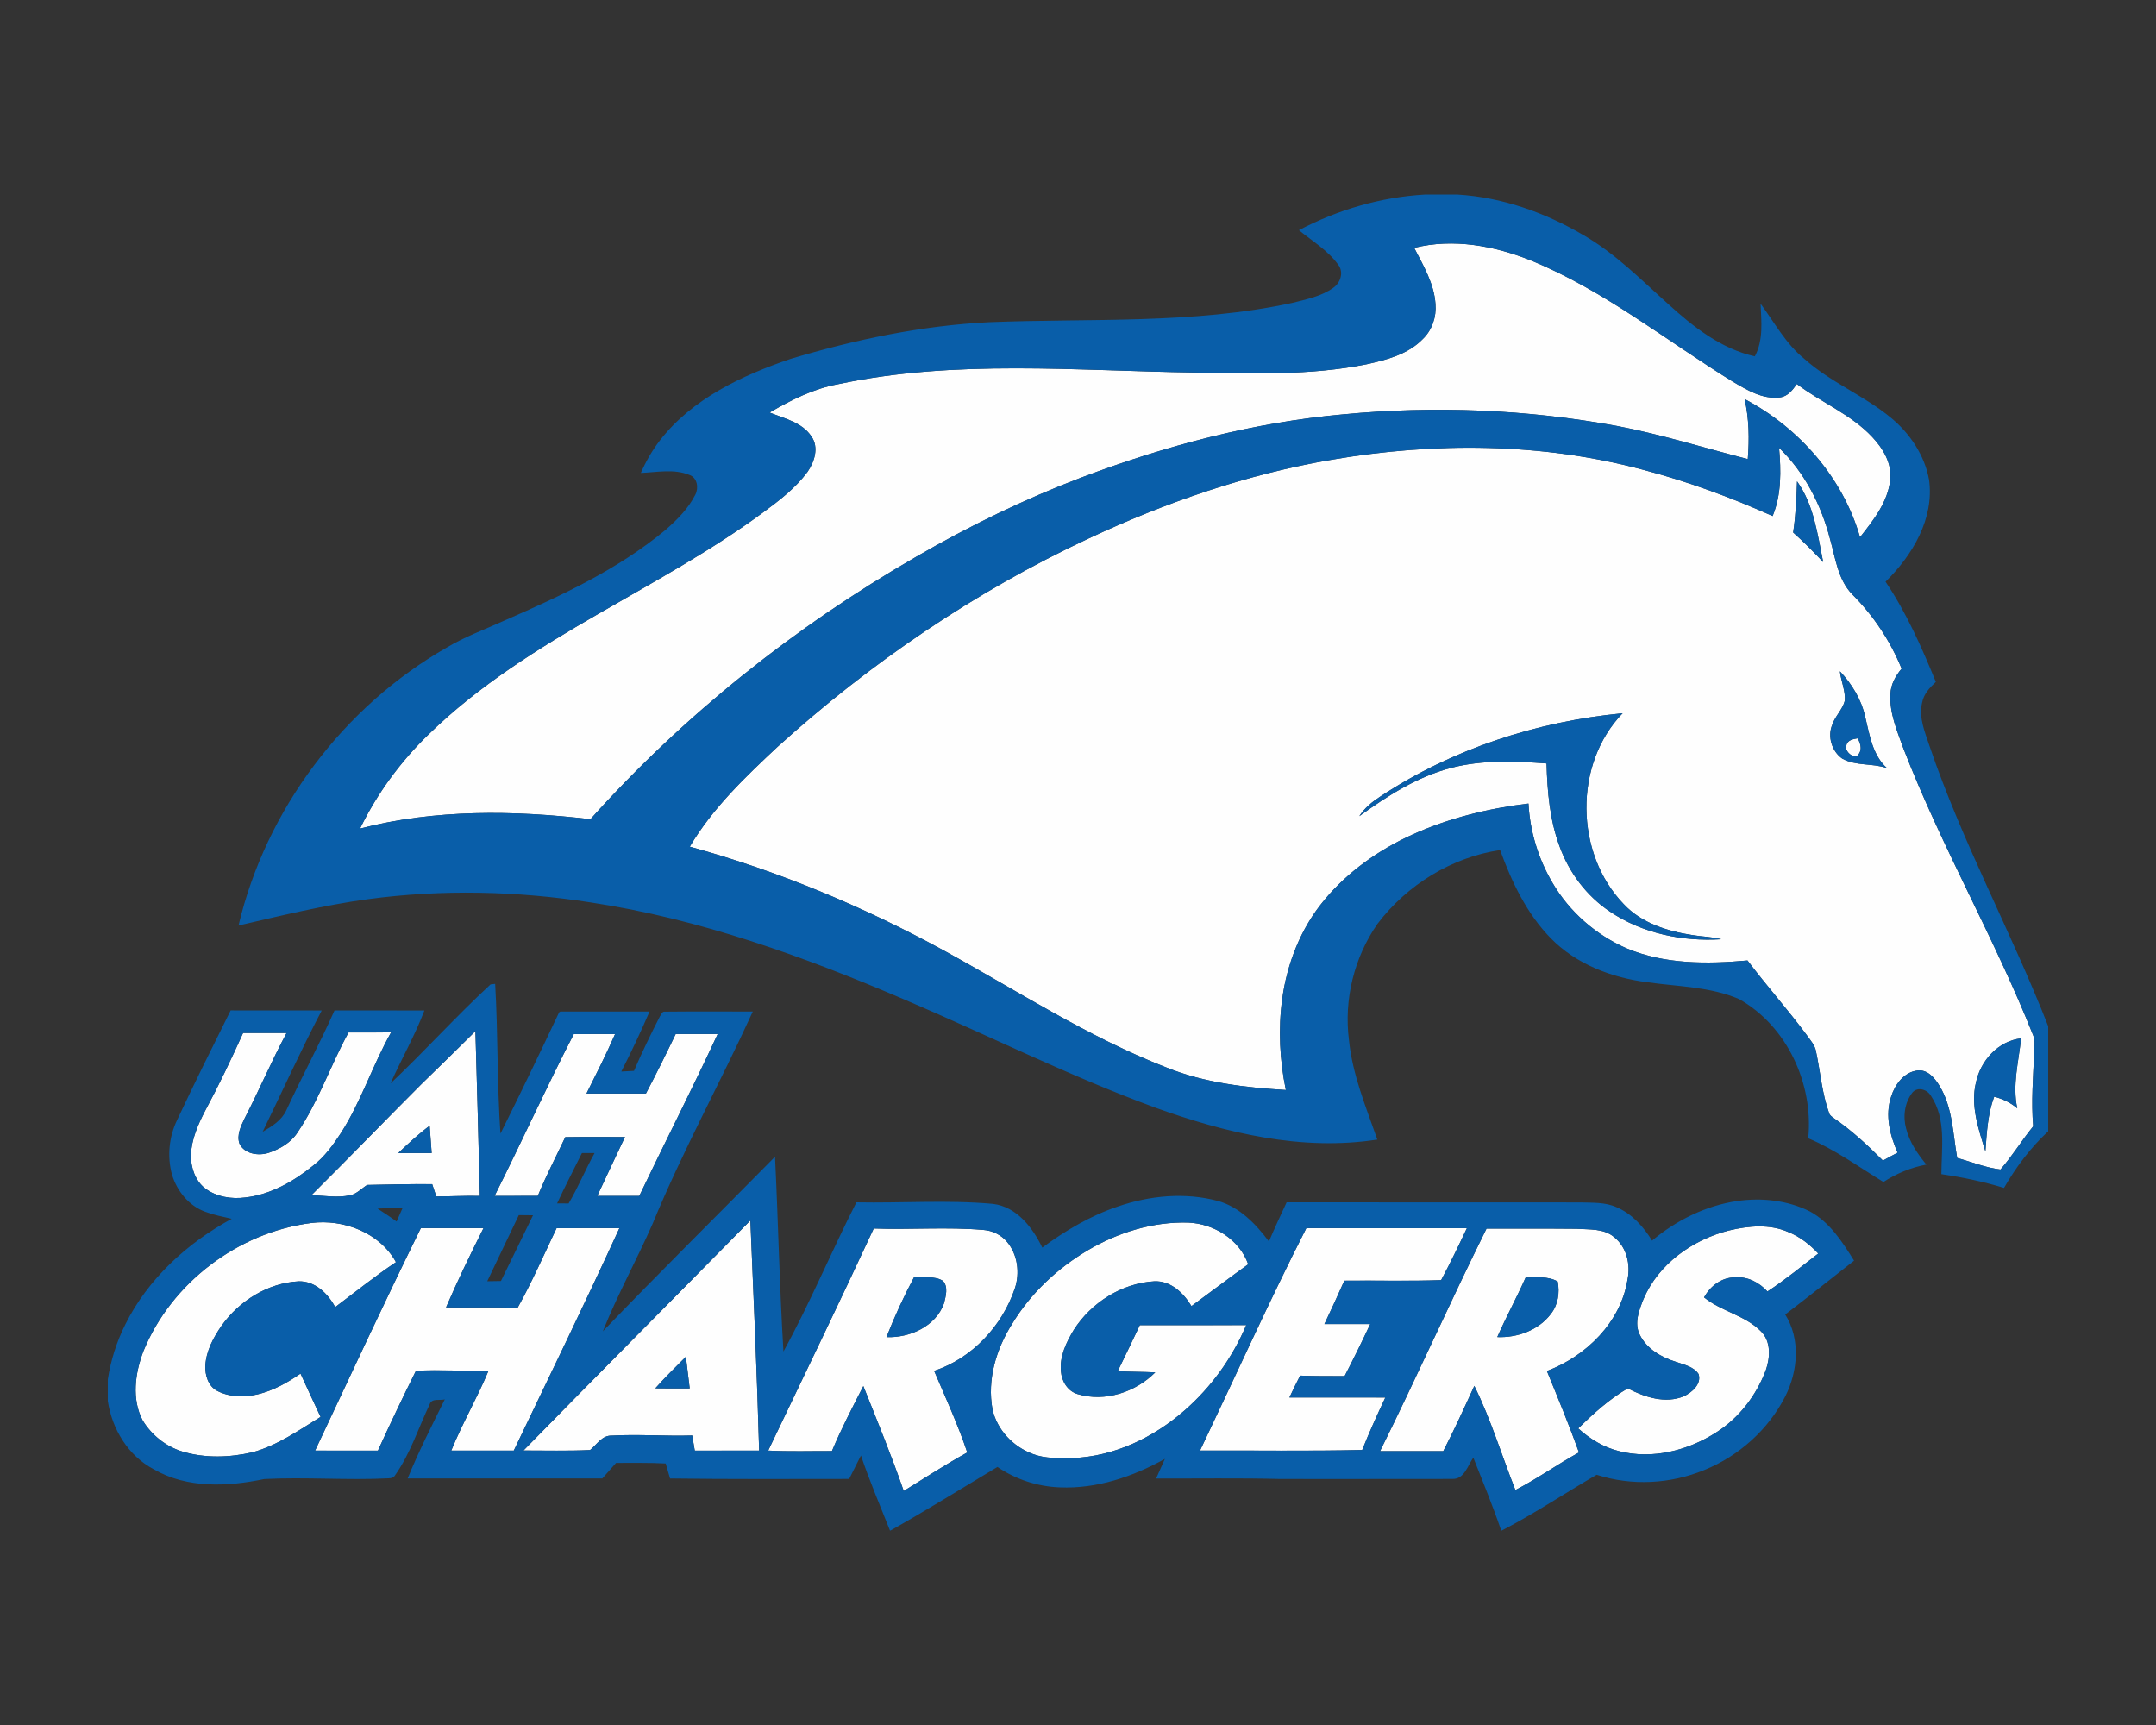 <?xml version="1.0" encoding="UTF-8"?>
<!DOCTYPE svg PUBLIC "-//W3C//DTD SVG 1.1//EN" "http://www.w3.org/Graphics/SVG/1.1/DTD/svg11.dtd">
<!-- Creator: CorelDRAW -->
<svg xmlns="http://www.w3.org/2000/svg" xml:space="preserve" width="2000px" height="1600px" version="1.1" style="shape-rendering:geometricPrecision; text-rendering:geometricPrecision; image-rendering:optimizeQuality; fill-rule:evenodd; clip-rule:evenodd"
viewBox="0 0 2000 1600"
 xmlns:xlink="http://www.w3.org/1999/xlink">
 <rect x="0" y="0" width="2000" height="1600" fill="#333333" stroke="none"/>
 <defs>
  <style type="text/css">
   <![CDATA[
    .fil1 {fill:#095EA9;fill-rule:nonzero}
    .fil0 {fill:#FEFEFE;fill-rule:nonzero}
   ]]>
  </style>
 </defs>
 <g id="Capa_x0020_1">
  <g id="Alabama_x0020_Huntsville_x0020_Chargers.cdr">
   <path class="fil0" d="M1378.95 1139.59c27.81,0.12 55.6,-0.15 83.4,0.14 11.86,0.84 25.38,-0.51 35.07,7.8 11.55,9.21 15.29,25.28 12.35,39.32 -6.25,39.56 -38.33,71.03 -74.79,84.81 10.23,25.06 20.59,50.06 29.76,75.54 -20.03,11 -38.67,24.38 -59.01,34.87 -12.73,-32.2 -22.7,-65.52 -38.09,-96.61 -9.29,20.31 -18.54,40.66 -28.8,60.51 -19.55,0 -39.1,0 -58.64,0 33.9,-68.32 64.86,-138.06 98.75,-206.38zm-167.13 -0.47c49.65,0.02 99.29,-0.04 148.94,0.04 -7.66,16.21 -15.44,32.38 -23.89,48.19 -29.92,1.11 -59.89,0.18 -89.82,0.52 -5.93,13.52 -12.17,26.89 -18.48,40.23 14.16,0.04 28.32,0 42.51,0.02 -7.62,16.23 -15.52,32.32 -23.75,48.23 -13.77,0.04 -27.53,0.08 -41.27,-0.43 -3.39,6.72 -6.77,13.44 -9.93,20.28 29.66,0.08 59.31,0.02 88.97,0.04 -7.56,16.03 -14.9,32.2 -21.48,48.67 -50.13,1.16 -100.29,0.32 -150.43,0.54 32.82,-68.82 64.07,-138.37 98.63,-206.33zm-821.43 0c19.39,0 38.76,-0.02 58.15,0 -12.19,24.22 -24.02,48.63 -34.76,73.53 22.11,0.34 44.25,-0.42 66.35,0.42 13.38,-23.95 24.36,-49.13 36.16,-73.89 19.43,-0.12 38.88,-0.06 58.31,-0.04 -31.7,69.23 -65.12,137.65 -97.99,206.33 -19.34,0 -38.67,0 -58,0 10.24,-25.24 24.07,-48.81 34.51,-73.97 -22.44,0.38 -44.87,-1.25 -67.27,-0.02 -12.19,24.47 -23.95,49.15 -35.28,74.03 -19.43,-0.08 -38.85,-0.02 -58.28,-0.04 32.42,-68.92 64.48,-138.01 98.1,-206.35zm1213.48 2.18c18,-4.33 37.81,-6.22 55.19,1.52 10.68,4.27 19.83,11.53 27.65,19.87 -15.56,11.93 -30.71,24.44 -47.14,35.2 -7.62,-8.39 -18.54,-14.08 -30.09,-13.09 -12.34,-0.06 -22.98,8.08 -28.71,18.56 15.98,13.05 37.91,16.47 52.61,31.35 9.69,9.26 8.77,24.46 4.7,36.17 -8.84,23.37 -24.75,44.3 -45.97,57.7 -26.17,16.87 -59.13,25.24 -89.8,17.53 -14.42,-3.44 -27.37,-11.34 -38.29,-21.23 14.12,-13.74 28.82,-27.18 45.95,-37.13 15.67,8.2 34.96,14.52 52.15,7.3 7.46,-3.62 16.55,-11.34 13.54,-20.61 -4.63,-6.94 -13.56,-8.63 -20.9,-11.25 -13.59,-4.22 -27.33,-12.06 -33.71,-25.32 -5.24,-10.64 -0.6,-22.52 3.42,-32.7 13.86,-32.76 45.56,-55.29 79.4,-63.87zm-594.4 18.14c27.94,-16.4 60.16,-26.39 92.76,-25.47 23.83,1.01 47.54,15.63 55.67,38.68 -17.7,12.73 -35.1,25.9 -52.66,38.81 -7.28,-12.2 -19.32,-23.73 -34.53,-23 -30.18,1.81 -58.36,19.71 -74.57,44.97 -7.02,11.58 -13.38,24.77 -11.95,38.69 0.71,9.15 6.42,18.42 15.61,21 25.32,7.48 53.52,-1.79 71.84,-20.19 -11.59,-0.57 -23.23,-0.43 -34.8,-1.11 6.88,-14.2 13.82,-28.38 20.52,-42.68 32.9,-0.08 65.8,0.04 98.71,-0.06 -12.83,30.31 -32.58,57.72 -57.42,79.32 -28.66,25.08 -65.18,42.56 -103.62,44.01 -12.41,0.04 -25.28,0.72 -37.08,-3.82 -18.06,-6.7 -33.11,-22.35 -37.27,-41.39 -5.11,-27.6 3.46,-55.91 18.2,-79.24 17.16,-28.4 42.09,-51.69 70.59,-68.52zm-876.57 94.12c25.87,-63.63 87.89,-110.52 155.89,-119.22 30.01,-3.78 63.51,9.01 78.52,36.34 -19.43,13.01 -37.69,27.69 -56.38,41.73 -6.75,-12.63 -18.7,-24.35 -33.97,-23.93 -28.39,1.55 -54.74,17.94 -71.15,40.78 -7.7,11.02 -14.5,23.49 -15.31,37.17 -0.46,8.95 2.52,19.17 10.94,23.63 11.49,5.95 25.2,6.08 37.59,3.24 14.46,-3.48 27.62,-10.84 39.74,-19.25 6.12,13.44 12.33,26.83 18.61,40.19 -20.11,12.36 -39.84,26.36 -62.85,32.74 -21.36,4.97 -44.21,5.77 -65.37,-0.63 -15.26,-4.64 -28.49,-15.24 -36.78,-28.78 -10.42,-19.85 -7.08,-43.82 0.52,-64.01zm399.38 -294.38c12.77,-0.12 25.52,-0.06 38.29,-0.04 -8.16,18.71 -17.41,36.91 -26.54,55.17 18.38,-0.02 36.76,0 55.14,0 9.62,-18.18 18.71,-36.66 27.62,-55.19 12.99,0 25.98,-0.02 38.97,0 -23.39,50.48 -48.77,99.98 -72.74,150.16 -12.99,0 -25.99,0 -38.98,0 8.57,-18.24 17.04,-36.5 25.71,-54.67 -18.43,0.04 -36.89,-0.2 -55.35,0.12 -8.59,18.13 -17.9,35.94 -25.52,54.51 -13.38,0.08 -26.75,0.02 -40.11,0.04 25.02,-49.78 47.91,-100.62 73.51,-150.1zm-306.78 -1.06c13.45,0 26.89,-0.02 40.34,0 -13.86,25.88 -25.36,52.91 -38.79,79 -3.46,7.26 -7.75,15.6 -4.87,23.77 4.79,9.57 17.52,11.4 26.89,8.45 10.46,-3.5 20.79,-9.42 26.89,-18.89 19.59,-28.88 30.59,-62.35 47.36,-92.79 13.15,-0.07 26.29,-0.04 39.46,-0.04 -17.15,30.28 -27.69,63.89 -46.5,93.27 -7.24,11.06 -15.12,22.05 -25.7,30.21 -18.14,14.68 -39.44,26.95 -62.99,29.61 -12.85,1.67 -26.75,-0.49 -37.27,-8.41 -9.31,-7.14 -13.23,-19.33 -13.27,-30.67 0.54,-14.7 6.56,-28.46 13.23,-41.31 12.71,-23.59 24.2,-47.79 35.22,-72.2zm1487.24 -266.46c0.78,-5.29 6.37,-6.14 10.68,-6.88 2.09,4.38 4.12,9.71 1.12,14.22 -3.31,6.72 -13.95,-1.83 -11.8,-7.34zm-400.89 -461.77c36.36,-9.11 74.64,-1.89 108.85,11.89 67.57,27.73 124.83,73.99 186.49,112.06 13.26,7.82 27.88,16.77 43.93,14.76 7.22,-0.86 11.84,-6.88 15.68,-12.43 22.73,17.22 50.26,28.06 70.01,49.2 9.98,10.56 18.32,24.43 16.68,39.54 -2.14,20.73 -15.63,37.59 -28.06,53.39 -15.89,-55.28 -56.55,-101.56 -107.06,-128.19 4.19,18.26 4.43,37.11 2.96,55.71 -40.38,-10.36 -80.24,-22.87 -121.21,-30.71 -83.67,-15.45 -169.52,-18.9 -254.21,-10.78 -83.31,7.5 -164.8,29.1 -242.87,58.63 -53.02,20.13 -104.14,45.07 -153.19,73.48 -112.47,64.86 -215.36,146.76 -302.14,243.42 -71,-8.33 -144.06,-9.42 -213.71,8.67 15.87,-32.61 37.63,-62.29 63.73,-87.49 46.24,-45.05 101.37,-79.46 157.04,-111.5 51.74,-29.95 104.54,-58.45 152.75,-93.98 15.06,-11.08 30.26,-22.63 41.49,-37.79 6.51,-9.25 10.88,-22.77 3.76,-32.89 -8.67,-13.21 -25.14,-16.63 -38.84,-22.26 19.81,-11.6 40.69,-22.1 63.45,-26.26 108.91,-23.27 220.77,-12.37 331.08,-10.84 53.12,0.98 106.86,2.89 159.27,-7.65 18.62,-4.08 38.51,-9.27 52.15,-23.47 8.64,-8.3 12.73,-20.57 11.74,-32.4 -1.27,-18.96 -11.26,-35.64 -19.77,-52.11zm-76.54 196.52c95.53,-16.4 194.92,-15.87 288.9,9.29 41.21,10.78 81.29,25.56 120.15,42.93 8.33,-19.99 7.82,-42.13 5.97,-63.29 23.75,22.83 39.16,53.08 47.33,84.77 5.04,17.56 7.2,37.45 20.55,51.15 19.61,19.67 35.32,43.18 45.81,68.94 -5.57,6.68 -10.09,14.6 -10.35,23.51 -1.11,17.76 6.27,34.47 12.14,50.84 35.12,90.71 84.21,175.2 120.17,265.56 2.23,5.01 1.01,10.6 1.09,15.91 -1.03,22.88 -2.92,45.81 -0.99,68.7 -10.6,12.99 -19.29,27.41 -30.35,40.04 -13.87,-1.63 -26.79,-7.08 -40.16,-10.7 -4.02,-22.54 -4.16,-46.82 -16.43,-66.93 -4.41,-7.16 -11,-15.32 -20.43,-14.2 -12.55,1.55 -20.92,13.07 -24.44,24.36 -5.79,17.25 -1.05,35.77 6.03,51.86 -4.6,2.38 -9.11,4.83 -13.59,7.35 -14.12,-14.14 -28.82,-27.82 -45.31,-39.16 -1.81,-1.43 -4.05,-2.66 -4.69,-5.01 -6.56,-18.24 -8,-37.73 -11.99,-56.59 -0.94,-6.26 -5.43,-11.01 -8.95,-15.99 -17.47,-23.55 -37.06,-45.44 -54.7,-68.87 -37.49,3.44 -76.77,3.62 -112.06,-11.2 -28.52,-12.41 -53.12,-33.85 -68.8,-60.76 -13.2,-22.28 -20.94,-47.74 -22.33,-73.6 -36.98,4.44 -73.61,13.41 -107.62,28.78 -31.25,14.15 -60.03,34.45 -81.99,60.99 -21.54,25.87 -34.31,58.37 -38.84,91.57 -3.78,28.04 -2.35,56.68 3.38,84.37 -37.45,-2.27 -75.42,-6.64 -110.49,-20.75 -73.09,-28.38 -138.98,-71.52 -207.49,-109.03 -74.44,-40.56 -153.18,-73.47 -234.97,-95.93 21.2,-35.74 51.53,-64.68 81.65,-92.82 86.06,-77.79 183.06,-143.84 288.24,-192.99 71.74,-33.61 147.34,-59.75 225.56,-73.1zm431.71 20.02c-0.48,15.87 -1.22,31.72 -3.6,47.45 9.72,8.67 18.87,17.94 27.82,27.43 -5.19,-25.62 -8.61,-53.09 -24.22,-74.88zm39.77 176.2c0.98,9.18 5.25,17.98 4.56,27.3 -2.09,8.26 -9.01,14.23 -11.64,22.3 -4.67,10.88 -0.41,24.72 9.25,31.41 12.71,7.08 28.01,4.07 41.47,8.81 -13.54,-12.2 -16.11,-30.91 -20.21,-47.64 -3.52,-15.99 -12.33,-30.35 -23.43,-42.18zm-426.07 115.99c-7.58,4.93 -14.86,10.7 -19.79,18.42 26.08,-18.82 53.8,-36.66 85.27,-44.83 28.86,-7.52 58.99,-6.25 88.45,-4.08 0.69,26.04 2.94,52.49 12.13,77.07 8.81,24.27 25.1,45.95 46.66,60.33 30.07,20.28 67.4,27.94 103.27,25.67 -8.68,-2.3 -17.71,-2.36 -26.52,-3.83 -23.25,-3.54 -47.45,-11.08 -63.96,-28.74 -45.31,-46.98 -46.64,-129.8 -1.02,-177.06 -79.44,7.68 -157.7,32.98 -224.49,77.05zm552.27 265.43c-5.21,21.68 2.41,43.34 8.76,63.88 1.27,-17.08 2.08,-34.51 8.15,-50.72 7.84,1.99 15.23,5.51 21.4,10.8 -4.67,-21.64 1.31,-43.35 3.56,-64.88 -21.22,2.39 -37.61,20.63 -41.87,40.92zm-1391.96 -47.62c1.43,50.94 2.94,101.9 4.11,152.87 -13.48,-0.34 -26.95,0.46 -40.41,0.46 -1.28,-3.82 -2.55,-7.64 -3.82,-11.42 -20.11,-0.18 -40.22,0.32 -60.31,0.74 -5.23,3.26 -9.56,8.33 -15.89,9.59 -11.83,2.58 -23.99,0.25 -35.92,-0.02 34.21,-33.97 67.72,-68.64 101.79,-102.75 16.95,-16.35 33.66,-32.96 50.45,-49.47zm-71.63 113.07c10.34,0 20.69,0 31.03,0 -0.68,-8.43 -1.25,-16.88 -1.87,-25.32 -10.36,7.68 -19.77,16.51 -29.16,25.32zm116.2 275.89c69.87,-71.4 140.46,-142.15 210.49,-213.39 2.98,71.14 6.16,142.29 8.13,213.47 -19.91,0.04 -39.8,-0.06 -59.71,0.04 -0.79,-4.69 -1.55,-9.39 -2.38,-14.04 -24.9,0.77 -49.81,-1.29 -74.71,0.12 -8.97,-0.34 -13.84,8.41 -20.05,13.38 -20.56,0.98 -41.19,0.36 -61.77,0.42zm122.32 -57.7c10.62,0.18 21.24,0.1 31.88,0.08 -1.21,-9.78 -2.37,-19.57 -3.56,-29.34 -9.55,9.65 -19.35,19.06 -28.32,29.26zm202.61 -148.23c33.93,1.27 67.97,-1.62 101.86,1.35 8.43,0.61 16.53,4.69 21.93,11.21 9.73,11.72 11.9,28.69 7.14,42.95 -11.83,34.94 -39.58,64.86 -74.9,76.57 10.66,25.04 22.08,49.82 30.73,75.68 -20.11,11.14 -39.42,23.65 -58.95,35.72 -11.38,-32.86 -24.6,-65.02 -37.47,-97.32 -10.15,19.87 -20.53,39.66 -29.12,60.27 -19.71,-0.08 -39.44,0.59 -59.13,-0.44 32.85,-68.56 65.91,-137.02 97.91,-205.99zm37.65 44.67c-9.7,18.16 -18.33,36.91 -25.85,56.09 21.56,0.83 45.8,-9.97 53.4,-31.39 1.59,-6.6 4.16,-15.28 -1.07,-20.82 -7.86,-4.92 -17.74,-2.45 -26.48,-3.88zm567.07 0.81c-8.31,18.64 -18.08,36.58 -26.31,55.23 18.68,0.76 38.29,-6.32 49.76,-21.53 6.67,-8.42 8.28,-19.64 6.31,-29.98 -9.07,-5.21 -19.77,-3.72 -29.76,-3.72z"/>
   <path class="fil1" d="M455.07 913.07c1.07,-0.12 3.2,-0.36 4.27,-0.48 2.69,46.27 1.71,92.65 4.9,138.91 18.57,-37.29 36.63,-74.86 54.43,-112.51l1.14 -0.76c27.56,0 55.15,-0.02 82.72,0.02 -8.1,18.84 -16.85,37.39 -26.18,55.65 3.9,-0.24 7.84,-0.43 11.78,-0.63 7.3,-17.11 15.51,-33.81 23.94,-50.38 1.32,-1.71 2.07,-5.08 4.88,-4.54 27.13,-0.32 54.26,-0.02 81.39,-0.12 -30.12,66.06 -65.36,129.7 -92.97,196.91 -14.76,33.53 -32.56,65.67 -46.16,99.72 52.53,-54.67 106.51,-107.94 159.73,-161.92 2.96,60.19 4.16,120.48 7.82,180.62 24.74,-45.03 44.37,-92.6 67.68,-138.35 42.17,0.83 84.41,-2.39 126.48,1.41 22.04,2.57 36.99,21.88 45.94,40.58 21.42,-15.78 44.62,-29.52 69.92,-38.05 29.71,-10.27 62.53,-13.43 93.14,-5.19 20.03,5.67 35.04,21.34 47.18,37.53 5.19,-12.21 10.8,-24.25 16.42,-36.28 90.96,0.12 181.89,-0.04 272.85,0.08 11.16,0.4 22.85,-0.32 33.25,4.47 14.27,6.05 24.93,18 32.88,30.97 22.44,-18.81 49.69,-32.38 78.78,-36.71 22.82,-3.33 46.9,-0.78 67.65,9.64 18.5,9.99 30.15,28.31 40.97,45.65 -21.3,16.63 -42.34,33.57 -63.86,49.94 14.32,22.81 11.85,52.43 0.12,75.8 -15.64,30.87 -43.05,55.41 -75.05,68.4 -31.48,13.03 -67.48,14.98 -99.98,4.44 -29.4,17.06 -57.7,36.02 -87.89,51.67l-2.51 0 1.81 -0.02c-7.78,-22.81 -16.95,-45.13 -25.82,-67.53 -5.27,7.3 -8.33,20.17 -19.41,19.75 -53.14,0.14 -106.27,0.02 -159.41,0.06 -38.47,-0.97 -76.96,-0.31 -115.44,-0.47 2.68,-6.09 5.39,-12.16 8.13,-18.2 -29.67,16.55 -63.27,27.94 -97.6,26.45 -20.54,-0.81 -40.73,-7.34 -57.71,-18.95 -32.98,19.75 -65.6,40.07 -99.11,58.91l-0.62 0c-9.15,-23.11 -18.96,-45.97 -26.91,-69.54 -3.68,7.22 -7.32,14.49 -10.94,21.74 -55.37,0.04 -110.75,0.34 -166.12,-0.41 -1.35,-4.64 -2.72,-9.27 -4.06,-13.91 -15.33,-0.87 -30.71,-0.45 -46.04,-0.55 -4.3,4.77 -8.55,9.58 -12.77,14.44 -60.19,-0.02 -120.37,0.06 -180.56,-0.04 10.21,-25.02 22.48,-49.11 34.45,-73.3 -4.63,1.24 -11.99,-1.37 -14,4.42 -10.44,22.04 -17.9,45.74 -32.06,65.85 -1.16,2.23 -3.58,2.91 -5.93,2.93 -38.45,1.95 -76.99,-1.28 -115.42,0.67 -33.87,7.08 -71.58,8.93 -102.55,-9.05 -23.69,-12.39 -38.74,-37.31 -42.64,-63.32l0 -20.05c2.7,-17.58 8.13,-34.73 16.05,-50.64 21.02,-42.53 57.56,-75.84 98.87,-98.32 -8.15,-1.86 -16.41,-3.52 -24.29,-6.42 -15.27,-5.41 -26.47,-19.27 -31.08,-34.51 -4.64,-16.86 -2.81,-35.36 4.91,-51.05 16.01,-34 32.72,-67.67 49.49,-101.3 28.16,0.1 56.32,0 84.49,0.06 -19.4,36.95 -36.54,75.02 -54.82,112.51 8.55,-4.97 17.58,-10.5 21.92,-19.83 14.4,-31.14 30.83,-61.32 44.75,-92.68 27.79,-0.02 55.59,-0.06 83.38,0.04 -8.81,23.29 -21.3,44.93 -31.41,67.64 31.65,-29.89 60.82,-62.31 92.81,-91.87zm152.85 374.62c8.97,-10.2 18.77,-19.61 28.32,-29.26 1.19,9.77 2.35,19.56 3.56,29.34 -10.64,0.02 -21.26,0.1 -31.88,-0.08zm807.33 -102.75c9.99,0 20.69,-1.49 29.76,3.72 1.97,10.34 0.36,21.56 -6.31,29.98 -11.47,15.21 -31.08,22.29 -49.76,21.53 8.23,-18.65 18,-36.59 26.31,-55.23zm-567.07 -0.81c8.74,1.43 18.62,-1.04 26.48,3.88 5.23,5.54 2.66,14.22 1.07,20.82 -7.6,21.42 -31.84,32.22 -53.4,31.39 7.52,-19.18 16.15,-37.93 25.85,-56.09zm-478.78 -114.63c9.39,-8.81 18.8,-17.64 29.16,-25.32 0.62,8.44 1.19,16.89 1.87,25.32 -10.34,0 -20.69,0 -31.03,0zm1463.59 -65.45c4.26,-20.29 20.65,-38.53 41.87,-40.92 -2.25,21.53 -8.23,43.24 -3.56,64.88 -6.17,-5.29 -13.56,-8.81 -21.4,-10.8 -6.07,16.21 -6.88,33.64 -8.15,50.72 -6.35,-20.54 -13.97,-42.2 -8.76,-63.88zm-552.27 -265.43c66.79,-44.07 145.05,-69.37 224.49,-77.05 -45.62,47.26 -44.29,130.08 1.02,177.06 16.51,17.66 40.71,25.2 63.96,28.74 8.81,1.47 17.84,1.53 26.52,3.83 -35.87,2.27 -73.2,-5.39 -103.27,-25.67 -21.56,-14.38 -37.85,-36.06 -46.66,-60.33 -9.19,-24.58 -11.44,-51.03 -12.13,-77.07 -29.46,-2.17 -59.59,-3.44 -88.45,4.08 -31.47,8.17 -59.19,26.01 -85.27,44.83 4.93,-7.72 12.21,-13.49 19.79,-18.42zm386.3 -292.19c15.61,21.79 19.03,49.26 24.22,74.88 -8.95,-9.49 -18.1,-18.76 -27.82,-27.43 2.38,-15.73 3.12,-31.58 3.6,-47.45zm-345.09 -265.99l29.94 0c41.37,2.45 81.34,16.65 116.89,37.57 29.61,16.99 53.64,41.55 78.9,64.15 23.15,21.04 48.95,41.45 80.19,48.35 8.08,-15.06 6.07,-32.42 5.33,-48.79 12.99,17.5 23.45,37.33 40.72,51.22 24.32,21.79 55.41,33.93 80.45,54.75 17.52,14.46 31.01,34.73 35.11,57.24 5.03,36.18 -15.44,70.19 -40.34,94.64 19.43,28.86 33.53,60.84 46.64,92.94 -5.67,5.29 -11.34,11.32 -12.73,19.25 -3.34,13.93 2.69,27.49 6.96,40.46 30.29,89.16 75.72,172.08 110.01,259.64l0 97.48c-16.35,15.19 -29.87,33.17 -40.99,52.48 -19,-5.78 -38.47,-9.86 -58.1,-12.76 0.08,-24.13 4.64,-50.92 -9.47,-72.28 -3.24,-6.05 -12.23,-9.21 -17.28,-3.54 -7.32,9.3 -9.09,22.23 -5.97,33.51 3.09,12.67 10.68,23.53 18.8,33.47 -14.22,2.63 -27.71,8.22 -39.82,16.11 -22.97,-13.96 -44.83,-30.07 -69.77,-40.51 4.99,-50.38 -19.57,-104.18 -64.36,-129.22 -26.7,-11.44 -56.33,-11.42 -84.65,-15.5 -32.94,-4.09 -66.06,-16.62 -89.65,-40.65 -22.39,-22.83 -36.39,-52.25 -47.19,-81.99 -44.96,6.73 -86.36,32.29 -113.71,68.4 -21.62,30.99 -31.31,70.2 -26.5,107.69 3.19,32.18 15.78,62.21 26.32,92.46 -70.05,10.92 -140.72,-6.1 -206.4,-29.79 -79.16,-29.06 -154.62,-67.01 -232.13,-100.03 -93.3,-39.99 -189.8,-74.76 -290.56,-90.04 -68.62,-10.76 -138.79,-12.39 -207.67,-3.06 -40.38,5.53 -80.01,15.18 -119.65,24.37 25.49,-107.63 97.38,-203.06 193.32,-257.91 16.73,-10.01 35.11,-16.69 52.81,-24.72 52.71,-23 105.83,-47.46 150.3,-84.57 10.64,-9.33 20.91,-19.67 27.33,-32.42 3.22,-6.19 1.93,-15.7 -5.35,-18.28 -14.4,-5.91 -30.19,-2.53 -45.19,-1.89 4.7,-10.78 10.62,-21.03 17.8,-30.33 29.98,-38.55 75.9,-60.07 121.09,-75.44 59.87,-17.93 121.57,-30.93 184.12,-34.04 93.96,-3.79 189.19,2.13 281.73,-18.02 12.91,-3.28 26.58,-6 37.61,-13.9 6.49,-4.47 9.79,-14 4.96,-20.84 -9.55,-13.63 -24.19,-22.26 -36.86,-32.62 36.14,-19.04 76.2,-30.69 117.01,-33.04zm-10.08 49.45c8.51,16.47 18.5,33.15 19.77,52.11 0.99,11.83 -3.1,24.1 -11.74,32.4 -13.64,14.2 -33.53,19.39 -52.15,23.47 -52.41,10.54 -106.15,8.63 -159.27,7.65 -110.31,-1.53 -222.17,-12.43 -331.08,10.84 -22.76,4.16 -43.64,14.66 -63.45,26.26 13.7,5.63 30.17,9.05 38.84,22.26 7.12,10.12 2.75,23.64 -3.76,32.89 -11.23,15.16 -26.43,26.71 -41.49,37.79 -48.21,35.53 -101.01,64.03 -152.75,93.98 -55.67,32.04 -110.8,66.45 -157.04,111.5 -26.1,25.2 -47.86,54.88 -63.73,87.49 69.65,-18.09 142.71,-17 213.71,-8.67 86.78,-96.66 189.67,-178.56 302.14,-243.42 49.05,-28.41 100.17,-53.35 153.19,-73.48 78.07,-29.53 159.56,-51.13 242.87,-58.63 84.69,-8.12 170.54,-4.67 254.21,10.78 40.97,7.84 80.83,20.35 121.21,30.71 1.47,-18.6 1.23,-37.45 -2.96,-55.71 50.51,26.63 91.17,72.91 107.06,128.19 12.43,-15.8 25.92,-32.66 28.06,-53.39 1.64,-15.11 -6.7,-28.98 -16.68,-39.54 -19.75,-21.14 -47.28,-31.98 -70.01,-49.2 -3.84,5.55 -8.46,11.57 -15.68,12.43 -16.05,2.01 -30.67,-6.94 -43.93,-14.76 -61.66,-38.07 -118.92,-84.33 -186.49,-112.06 -34.21,-13.78 -72.49,-21 -108.85,-11.89zm-76.54 196.52c-78.22,13.35 -153.82,39.49 -225.56,73.1 -105.18,49.15 -202.18,115.2 -288.24,192.99 -30.12,28.14 -60.45,57.08 -81.65,92.82 81.79,22.46 160.53,55.37 234.97,95.93 68.51,37.51 134.4,80.65 207.49,109.03 35.07,14.11 73.04,18.48 110.49,20.75 -5.73,-27.69 -7.16,-56.33 -3.38,-84.37 4.53,-33.2 17.3,-65.7 38.84,-91.57 21.96,-26.54 50.74,-46.84 81.99,-60.99 34.01,-15.37 70.64,-24.34 107.62,-28.78 1.39,25.86 9.13,51.32 22.33,73.6 15.68,26.91 40.28,48.35 68.8,60.76 35.29,14.82 74.57,14.64 112.06,11.2 17.64,23.43 37.23,45.32 54.7,68.87 3.52,4.98 8.01,9.73 8.95,15.99 3.99,18.86 5.43,38.35 11.99,56.59 0.64,2.35 2.88,3.58 4.69,5.01 16.49,11.34 31.19,25.02 45.31,39.16 4.48,-2.52 8.99,-4.97 13.59,-7.35 -7.08,-16.09 -11.82,-34.61 -6.03,-51.86 3.52,-11.29 11.89,-22.81 24.44,-24.36 9.43,-1.12 16.02,7.04 20.43,14.2 12.27,20.11 12.41,44.39 16.43,66.93 13.37,3.62 26.29,9.07 40.16,10.7 11.06,-12.63 19.75,-27.05 30.35,-40.04 -1.93,-22.89 -0.04,-45.82 0.99,-68.7 -0.08,-5.31 1.14,-10.9 -1.09,-15.91 -35.96,-90.36 -85.05,-174.85 -120.17,-265.56 -5.87,-16.37 -13.25,-33.08 -12.14,-50.84 0.26,-8.91 4.78,-16.83 10.35,-23.51 -10.49,-25.76 -26.2,-49.27 -45.81,-68.94 -13.35,-13.7 -15.51,-33.59 -20.55,-51.15 -8.17,-31.69 -23.58,-61.94 -47.33,-84.77 1.85,21.16 2.36,43.3 -5.97,63.29 -38.86,-17.37 -78.94,-32.15 -120.15,-42.93 -93.98,-25.16 -193.37,-25.69 -288.9,-9.29zm471.48 196.22c11.1,11.83 19.91,26.19 23.43,42.18 4.1,16.73 6.67,35.44 20.21,47.64 -13.46,-4.74 -28.76,-1.73 -41.47,-8.81 -9.66,-6.69 -13.92,-20.53 -9.25,-31.41 2.63,-8.07 9.55,-14.04 11.64,-22.3 0.69,-9.32 -3.58,-18.12 -4.56,-27.3zm5.95 69.03c-2.15,5.51 8.49,14.06 11.8,7.34 3,-4.51 0.97,-9.84 -1.12,-14.22 -4.31,0.74 -9.9,1.59 -10.68,6.88zm-1271.71 264.77c-16.79,16.51 -33.5,33.12 -50.45,49.47 -34.07,34.11 -67.58,68.78 -101.79,102.75 11.93,0.27 24.09,2.6 35.92,0.02 6.33,-1.26 10.66,-6.33 15.89,-9.59 20.09,-0.42 40.2,-0.92 60.31,-0.74 1.27,3.78 2.54,7.6 3.82,11.42 13.46,0 26.93,-0.8 40.41,-0.46 -1.17,-50.97 -2.68,-101.93 -4.11,-152.87zm-215.53 1.69c-11.02,24.41 -22.51,48.61 -35.22,72.2 -6.67,12.85 -12.69,26.61 -13.23,41.31 0.04,11.34 3.96,23.53 13.27,30.67 10.52,7.92 24.42,10.08 37.27,8.41 23.55,-2.66 44.85,-14.93 62.99,-29.61 10.58,-8.16 18.46,-19.15 25.7,-30.21 18.81,-29.38 29.35,-62.99 46.5,-93.27 -13.17,0 -26.31,-0.03 -39.46,0.04 -16.77,30.44 -27.77,63.91 -47.36,92.79 -6.1,9.47 -16.43,15.39 -26.89,18.89 -9.37,2.95 -22.1,1.12 -26.89,-8.45 -2.88,-8.17 1.41,-16.51 4.87,-23.77 13.43,-26.09 24.93,-53.12 38.79,-79 -13.45,-0.02 -26.89,0 -40.34,0zm306.78 1.06c-25.6,49.48 -48.49,100.32 -73.51,150.1 13.36,-0.02 26.73,0.04 40.11,-0.04 7.62,-18.57 16.93,-36.38 25.52,-54.51 18.46,-0.32 36.92,-0.08 55.35,-0.12 -8.67,18.17 -17.14,36.43 -25.71,54.67 12.99,0 25.99,0 38.98,0 23.97,-50.18 49.35,-99.68 72.74,-150.16 -12.99,-0.02 -25.98,0 -38.97,0 -8.91,18.53 -18,37.01 -27.62,55.19 -18.38,0 -36.76,-0.02 -55.14,0 9.13,-18.26 18.38,-36.46 26.54,-55.17 -12.77,-0.02 -25.52,-0.08 -38.29,0.04zm7.54 110.3c-7.72,15.58 -15.74,30.99 -23.06,46.74 3.56,0 7.14,0.02 10.7,0.04 8.93,-15.11 15.56,-31.42 24.09,-46.74 -3.92,-0.02 -7.84,-0.04 -11.73,-0.04zm-189.67 51.5c5.99,3.9 11.97,7.79 17.74,12.03 1.77,-4.12 3.6,-8.21 5.45,-12.29 -7.74,-0.04 -15.45,-0.08 -23.19,0.26zm101.83 67.42c4.24,-0.08 8.48,-0.14 12.71,-0.22 10.05,-20.24 19.79,-40.65 29.74,-60.96 -4.4,-0.06 -8.79,-0.1 -13.17,-0.14 -9.8,20.43 -19.57,40.86 -29.28,61.32zm-319.08 65.16c-7.6,20.19 -10.94,44.16 -0.52,64.01 8.29,13.54 21.52,24.14 36.78,28.78 21.16,6.4 44.01,5.6 65.37,0.63 23.01,-6.38 42.74,-20.38 62.85,-32.74 -6.28,-13.36 -12.49,-26.75 -18.61,-40.19 -12.12,8.41 -25.28,15.77 -39.74,19.25 -12.39,2.84 -26.1,2.71 -37.59,-3.24 -8.42,-4.46 -11.4,-14.68 -10.94,-23.63 0.81,-13.68 7.61,-26.15 15.31,-37.17 16.41,-22.84 42.76,-39.23 71.15,-40.78 15.27,-0.42 27.22,11.3 33.97,23.93 18.69,-14.04 36.95,-28.72 56.38,-41.73 -15.01,-27.33 -48.51,-40.12 -78.52,-36.34 -68,8.7 -130.02,55.59 -155.89,119.22zm352.7 91.83c20.58,-0.06 41.21,0.56 61.77,-0.42 6.21,-4.97 11.08,-13.72 20.05,-13.38 24.9,-1.41 49.81,0.65 74.71,-0.12 0.83,4.65 1.59,9.35 2.38,14.04 19.91,-0.1 39.8,0 59.71,-0.04 -1.97,-71.18 -5.15,-142.33 -8.13,-213.47 -70.03,71.24 -140.62,141.99 -210.49,213.39zm523.87 -185.95c-28.5,16.83 -53.43,40.12 -70.59,68.52 -14.74,23.33 -23.31,51.64 -18.2,79.24 4.16,19.04 19.21,34.69 37.27,41.39 11.8,4.54 24.67,3.86 37.08,3.82 38.44,-1.45 74.96,-18.93 103.62,-44.01 24.84,-21.6 44.59,-49.01 57.42,-79.32 -32.91,0.1 -65.81,-0.02 -98.71,0.06 -6.7,14.3 -13.64,28.48 -20.52,42.68 11.57,0.68 23.21,0.54 34.8,1.11 -18.32,18.4 -46.52,27.67 -71.84,20.19 -9.19,-2.58 -14.9,-11.85 -15.61,-21 -1.43,-13.92 4.93,-27.11 11.95,-38.69 16.21,-25.26 44.39,-43.16 74.57,-44.97 15.21,-0.73 27.25,10.8 34.53,23 17.56,-12.91 34.96,-26.08 52.66,-38.81 -8.13,-23.05 -31.84,-37.67 -55.67,-38.68 -32.6,-0.92 -64.82,9.07 -92.76,25.47zm594.4 -18.14c-33.84,8.58 -65.54,31.11 -79.4,63.87 -4.02,10.18 -8.66,22.06 -3.42,32.7 6.38,13.26 20.12,21.1 33.71,25.32 7.34,2.62 16.27,4.31 20.9,11.25 3.01,9.27 -6.08,16.99 -13.54,20.61 -17.19,7.22 -36.48,0.9 -52.15,-7.3 -17.13,9.95 -31.83,23.39 -45.95,37.13 10.92,9.89 23.87,17.79 38.29,21.23 30.67,7.71 63.63,-0.66 89.8,-17.53 21.22,-13.4 37.13,-34.33 45.97,-57.7 4.07,-11.71 4.99,-26.91 -4.7,-36.17 -14.7,-14.88 -36.63,-18.3 -52.61,-31.35 5.73,-10.48 16.37,-18.62 28.71,-18.56 11.55,-0.99 22.47,4.7 30.09,13.09 16.43,-10.76 31.58,-23.27 47.14,-35.2 -7.82,-8.34 -16.97,-15.6 -27.65,-19.87 -17.38,-7.74 -37.19,-5.85 -55.19,-1.52zm-1213.48 -2.18c-33.62,68.34 -65.68,137.43 -98.1,206.35 19.43,0.02 38.85,-0.04 58.28,0.04 11.33,-24.88 23.09,-49.56 35.28,-74.03 22.4,-1.23 44.83,0.4 67.27,0.02 -10.44,25.16 -24.27,48.73 -34.51,73.97 19.33,0 38.66,0 58,0 32.87,-68.68 66.29,-137.1 97.99,-206.33 -19.43,-0.02 -38.88,-0.08 -58.31,0.04 -11.8,24.76 -22.78,49.94 -36.16,73.89 -22.1,-0.84 -44.24,-0.08 -66.35,-0.42 10.74,-24.9 22.57,-49.31 34.76,-73.53 -19.39,-0.02 -38.76,0 -58.15,0zm420.14 0.34c-32,68.97 -65.06,137.43 -97.91,205.99 19.69,1.03 39.42,0.36 59.13,0.44 8.59,-20.61 18.97,-40.4 29.12,-60.27 12.87,32.3 26.09,64.46 37.47,97.32 19.53,-12.07 38.84,-24.58 58.95,-35.72 -8.65,-25.86 -20.07,-50.64 -30.73,-75.68 35.32,-11.71 63.07,-41.63 74.9,-76.57 4.76,-14.26 2.59,-31.23 -7.14,-42.95 -5.4,-6.52 -13.5,-10.6 -21.93,-11.21 -33.89,-2.97 -67.93,-0.08 -101.86,-1.35zm401.29 -0.34c-34.56,67.96 -65.81,137.51 -98.63,206.33 50.14,-0.22 100.3,0.62 150.43,-0.54 6.58,-16.47 13.92,-32.64 21.48,-48.67 -29.66,-0.02 -59.31,0.04 -88.97,-0.04 3.16,-6.84 6.54,-13.56 9.93,-20.28 13.74,0.51 27.5,0.47 41.27,0.43 8.23,-15.91 16.13,-32 23.75,-48.23 -14.19,-0.02 -28.35,0.02 -42.51,-0.02 6.31,-13.34 12.55,-26.71 18.48,-40.23 29.93,-0.34 59.9,0.59 89.82,-0.52 8.45,-15.81 16.23,-31.98 23.89,-48.19 -49.65,-0.08 -99.29,-0.02 -148.94,-0.04zm167.13 0.47c-33.89,68.32 -64.85,138.06 -98.75,206.38 19.54,0 39.09,0 58.64,0 10.26,-19.85 19.51,-40.2 28.8,-60.51 15.39,31.09 25.36,64.41 38.09,96.61 20.34,-10.49 38.98,-23.87 59.01,-34.87 -9.17,-25.48 -19.53,-50.48 -29.76,-75.54 36.46,-13.78 68.54,-45.25 74.79,-84.81 2.94,-14.04 -0.8,-30.11 -12.35,-39.32 -9.69,-8.31 -23.21,-6.96 -35.07,-7.8 -27.8,-0.29 -55.59,-0.02 -83.4,-0.14z"/>
  </g>
 </g>
</svg>
